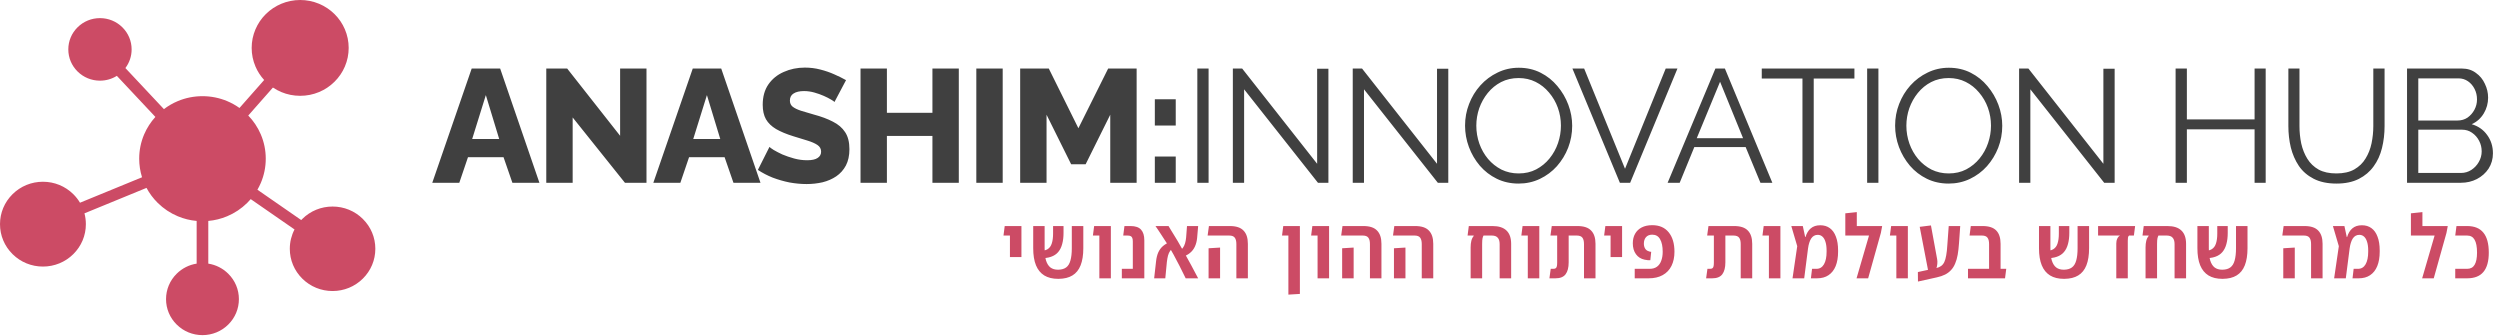<svg width="268" height="36" viewBox="0 0 268 36" fill="none" xmlns="http://www.w3.org/2000/svg">
<path d="M38.894 23.467C38.028 22.612 36.876 22.141 35.652 22.141C34.427 22.141 33.276 22.612 32.41 23.467C32.369 23.507 32.33 23.548 32.291 23.59L27.595 20.338C27.729 20.106 27.849 19.867 27.956 19.619C28.309 18.793 28.489 17.915 28.489 17.011C28.489 16.107 28.309 15.229 27.956 14.403C27.634 13.653 27.183 12.975 26.613 12.385L29.258 9.385C29.539 9.574 29.839 9.736 30.155 9.868C30.796 10.136 31.477 10.271 32.179 10.271C32.88 10.271 33.561 10.136 34.203 9.868C34.822 9.609 35.378 9.239 35.855 8.767C36.332 8.296 36.707 7.747 36.969 7.135C37.24 6.501 37.378 5.829 37.378 5.136C37.378 4.443 37.24 3.77 36.969 3.137C36.707 2.525 36.332 1.976 35.855 1.504C35.378 1.033 34.822 0.663 34.203 0.404C33.561 0.136 32.88 0 32.179 0C31.477 0 30.796 0.136 30.155 0.404C29.536 0.663 28.98 1.033 28.502 1.504C28.025 1.976 27.65 2.525 27.388 3.137C27.117 3.77 26.979 4.443 26.979 5.136C26.979 5.829 27.117 6.501 27.388 7.135C27.615 7.665 27.927 8.149 28.318 8.575L25.672 11.575C25.261 11.281 24.818 11.034 24.346 10.837C23.509 10.488 22.621 10.31 21.705 10.31C20.79 10.31 19.901 10.488 19.065 10.837C18.529 11.061 18.029 11.35 17.572 11.698L13.441 7.294C13.875 6.719 14.11 6.025 14.11 5.295C14.11 4.4 13.757 3.558 13.116 2.925C12.475 2.292 11.623 1.943 10.716 1.943C9.81 1.943 8.958 2.292 8.317 2.925C7.676 3.558 7.323 4.4 7.323 5.295C7.323 6.19 7.676 7.032 8.317 7.665C8.958 8.298 9.81 8.647 10.716 8.647C11.367 8.647 11.99 8.467 12.526 8.131L16.657 12.535C16.153 13.089 15.749 13.716 15.455 14.402C15.101 15.229 14.922 16.107 14.922 17.011C14.922 17.693 15.024 18.361 15.226 19.003L8.576 21.732C8.379 21.401 8.139 21.093 7.857 20.815C6.988 19.956 5.832 19.483 4.603 19.483C3.373 19.483 2.218 19.956 1.348 20.815C0.479 21.674 0 22.815 0 24.03C0 25.244 0.479 26.386 1.348 27.244C2.217 28.103 3.373 28.576 4.603 28.576C5.832 28.576 6.988 28.103 7.857 27.244C8.726 26.386 9.205 25.244 9.205 24.03C9.205 23.633 9.154 23.244 9.054 22.87L15.706 20.141C16.022 20.732 16.424 21.271 16.908 21.749C17.531 22.364 18.256 22.848 19.064 23.185C19.71 23.455 20.386 23.622 21.081 23.684V28.26C20.275 28.387 19.532 28.759 18.944 29.34C18.206 30.069 17.8 31.038 17.8 32.068C17.8 33.098 18.206 34.067 18.944 34.795C19.681 35.524 20.662 35.925 21.705 35.925C22.748 35.925 23.729 35.524 24.466 34.795C25.204 34.066 25.61 33.098 25.61 32.068C25.61 31.038 25.204 30.069 24.466 29.34C23.878 28.759 23.135 28.387 22.329 28.26V23.684C23.024 23.622 23.7 23.455 24.346 23.185C25.153 22.848 25.879 22.364 26.502 21.749C26.633 21.619 26.758 21.485 26.878 21.346L31.573 24.598C31.242 25.231 31.067 25.937 31.067 26.67C31.067 27.879 31.544 29.017 32.41 29.872C33.275 30.727 34.427 31.198 35.651 31.198C36.876 31.198 38.027 30.727 38.893 29.872C39.759 29.017 40.236 27.879 40.236 26.67C40.236 25.46 39.759 24.323 38.893 23.468L38.894 23.467Z" fill="#CC4B65"/>
<path d="M50.565 7.349H53.617L57.825 19.593H54.928L53.979 16.851H50.168L49.237 19.593H46.34L50.565 7.349ZM53.514 14.902L52.082 10.195L50.617 14.902H53.514ZM61.389 12.591V19.593H58.561V7.349H60.803L66.476 14.557V7.349H69.304V19.593H66.993L61.389 12.591ZM74.263 7.349H77.315L81.523 19.593H78.626L77.677 16.851H73.867L72.935 19.593H70.038L74.263 7.349ZM77.212 14.902L75.781 10.195L74.315 14.902H77.212ZM89.454 10.936C89.419 10.879 89.299 10.792 89.092 10.677C88.885 10.551 88.626 10.419 88.316 10.281C88.005 10.143 87.666 10.022 87.298 9.919C86.93 9.815 86.563 9.763 86.195 9.763C85.712 9.763 85.338 9.85 85.074 10.022C84.809 10.183 84.677 10.436 84.677 10.781C84.677 11.057 84.775 11.275 84.97 11.436C85.177 11.597 85.471 11.741 85.85 11.867C86.229 11.982 86.695 12.12 87.247 12.281C88.028 12.488 88.707 12.741 89.281 13.04C89.856 13.327 90.293 13.701 90.592 14.161C90.902 14.62 91.058 15.23 91.058 15.989C91.058 16.678 90.931 17.265 90.678 17.747C90.425 18.219 90.08 18.604 89.644 18.903C89.218 19.19 88.73 19.403 88.178 19.541C87.626 19.667 87.057 19.73 86.471 19.73C85.873 19.73 85.258 19.673 84.626 19.558C84.005 19.432 83.407 19.259 82.832 19.041C82.257 18.811 81.728 18.535 81.246 18.213L82.487 15.747C82.533 15.805 82.683 15.914 82.936 16.075C83.189 16.224 83.499 16.385 83.867 16.558C84.246 16.718 84.666 16.862 85.126 16.989C85.585 17.115 86.051 17.178 86.522 17.178C87.028 17.178 87.402 17.098 87.643 16.937C87.896 16.776 88.023 16.552 88.023 16.264C88.023 15.954 87.89 15.713 87.626 15.54C87.373 15.368 87.022 15.213 86.574 15.075C86.137 14.937 85.631 14.781 85.057 14.609C84.309 14.379 83.689 14.12 83.194 13.833C82.712 13.546 82.349 13.195 82.108 12.781C81.878 12.367 81.763 11.85 81.763 11.229C81.763 10.367 81.964 9.643 82.367 9.056C82.78 8.459 83.332 8.01 84.022 7.711C84.712 7.401 85.465 7.246 86.281 7.246C86.856 7.246 87.408 7.315 87.936 7.453C88.477 7.591 88.977 7.763 89.437 7.97C89.908 8.177 90.328 8.384 90.695 8.591L89.454 10.936ZM102.784 7.349V19.593H99.956V14.575H95.076V19.593H92.248V7.349H95.076V12.091H99.956V7.349H102.784ZM104.661 19.593V7.349H107.489V19.593H104.661ZM119.019 19.593V12.298L116.38 17.61H114.828L112.19 12.298V19.593H109.362V7.349H112.431L115.604 13.747L118.794 7.349H121.847V19.593H119.019ZM123.798 13.454V10.643H126.039V13.454H123.798ZM123.798 19.593V16.782H126.039V19.593H123.798ZM128.354 19.593V7.349H129.561V19.593H128.354ZM133.369 9.574V19.593H132.162V7.349H133.162L141.198 17.558V7.367H142.405V19.593H141.284L133.369 9.574ZM146.22 9.574V19.593H145.013V7.349H146.013L154.049 17.558V7.367H155.256V19.593H154.135L146.22 9.574ZM162.796 19.679C161.934 19.679 161.152 19.506 160.451 19.161C159.749 18.817 159.146 18.351 158.64 17.765C158.134 17.167 157.743 16.5 157.468 15.764C157.192 15.017 157.054 14.253 157.054 13.471C157.054 12.655 157.197 11.879 157.485 11.143C157.772 10.396 158.175 9.735 158.692 9.16C159.221 8.574 159.836 8.114 160.537 7.78C161.238 7.436 161.997 7.263 162.813 7.263C163.675 7.263 164.457 7.441 165.158 7.798C165.86 8.154 166.457 8.631 166.952 9.229C167.458 9.827 167.848 10.493 168.124 11.229C168.4 11.965 168.538 12.718 168.538 13.488C168.538 14.304 168.394 15.086 168.107 15.833C167.82 16.569 167.417 17.23 166.9 17.816C166.383 18.391 165.773 18.845 165.072 19.179C164.371 19.512 163.612 19.679 162.796 19.679ZM158.261 13.471C158.261 14.138 158.37 14.781 158.588 15.402C158.807 16.012 159.117 16.558 159.52 17.04C159.922 17.512 160.399 17.891 160.951 18.178C161.514 18.454 162.129 18.592 162.796 18.592C163.497 18.592 164.124 18.449 164.675 18.161C165.239 17.862 165.716 17.471 166.107 16.989C166.509 16.494 166.814 15.943 167.021 15.333C167.228 14.724 167.331 14.103 167.331 13.471C167.331 12.804 167.222 12.166 167.003 11.557C166.785 10.948 166.469 10.402 166.055 9.919C165.653 9.436 165.176 9.056 164.624 8.781C164.072 8.505 163.463 8.367 162.796 8.367C162.106 8.367 161.48 8.51 160.916 8.798C160.364 9.085 159.887 9.476 159.485 9.97C159.094 10.453 158.79 10.999 158.571 11.609C158.364 12.218 158.261 12.839 158.261 13.471ZM169.822 7.349L174.202 18.092L178.564 7.349H179.823L174.753 19.593H173.65L168.563 7.349H169.822ZM183.891 7.349H184.909L189.995 19.593H188.719L187.133 15.764H181.632L180.063 19.593H178.77L183.891 7.349ZM186.857 14.816L184.391 8.763L181.891 14.816H186.857ZM198.794 8.418H194.431V19.593H193.224V8.418H188.861V7.349H198.794V8.418ZM200.158 19.593V7.349H201.366V19.593H200.158ZM208.898 19.679C208.036 19.679 207.254 19.506 206.553 19.161C205.852 18.817 205.248 18.351 204.743 17.765C204.237 17.167 203.846 16.5 203.57 15.764C203.294 15.017 203.156 14.253 203.156 13.471C203.156 12.655 203.3 11.879 203.587 11.143C203.875 10.396 204.277 9.735 204.794 9.16C205.323 8.574 205.938 8.114 206.639 7.78C207.341 7.436 208.099 7.263 208.916 7.263C209.778 7.263 210.56 7.441 211.261 7.798C211.962 8.154 212.56 8.631 213.054 9.229C213.56 9.827 213.951 10.493 214.227 11.229C214.503 11.965 214.641 12.718 214.641 13.488C214.641 14.304 214.497 15.086 214.21 15.833C213.922 16.569 213.52 17.23 213.002 17.816C212.485 18.391 211.876 18.845 211.175 19.179C210.473 19.512 209.715 19.679 208.898 19.679ZM204.363 13.471C204.363 14.138 204.472 14.781 204.691 15.402C204.909 16.012 205.22 16.558 205.622 17.04C206.024 17.512 206.501 17.891 207.053 18.178C207.617 18.454 208.232 18.592 208.898 18.592C209.6 18.592 210.226 18.449 210.778 18.161C211.341 17.862 211.818 17.471 212.209 16.989C212.612 16.494 212.916 15.943 213.123 15.333C213.33 14.724 213.434 14.103 213.434 13.471C213.434 12.804 213.324 12.166 213.106 11.557C212.887 10.948 212.571 10.402 212.157 9.919C211.755 9.436 211.278 9.056 210.726 8.781C210.174 8.505 209.565 8.367 208.898 8.367C208.209 8.367 207.582 8.51 207.019 8.798C206.467 9.085 205.99 9.476 205.588 9.97C205.197 10.453 204.892 10.999 204.674 11.609C204.467 12.218 204.363 12.839 204.363 13.471ZM217.654 9.574V19.593H216.447V7.349H217.447L225.483 17.558V7.367H226.69V19.593H225.569L217.654 9.574ZM242.881 7.349V19.593H241.691V13.867H234.432V19.593H233.225V7.349H234.432V12.798H241.691V7.349H242.881ZM250.47 19.679C249.504 19.679 248.688 19.506 248.021 19.161C247.354 18.817 246.826 18.357 246.435 17.782C246.044 17.196 245.756 16.535 245.573 15.799C245.4 15.063 245.314 14.304 245.314 13.523V7.349H246.504V13.523C246.504 14.155 246.567 14.776 246.693 15.385C246.831 15.994 247.05 16.54 247.349 17.023C247.648 17.506 248.05 17.891 248.556 18.178C249.062 18.454 249.694 18.592 250.453 18.592C251.234 18.592 251.878 18.449 252.384 18.161C252.901 17.862 253.304 17.471 253.591 16.989C253.89 16.506 254.103 15.966 254.229 15.368C254.355 14.758 254.419 14.143 254.419 13.523V7.349H255.626V13.523C255.626 14.339 255.534 15.121 255.35 15.868C255.166 16.615 254.867 17.27 254.453 17.834C254.051 18.397 253.522 18.845 252.867 19.179C252.211 19.512 251.412 19.679 250.47 19.679ZM267.243 16.437C267.243 17.046 267.087 17.592 266.777 18.075C266.467 18.546 266.047 18.92 265.518 19.196C265.001 19.46 264.432 19.593 263.811 19.593H258.034V7.349H263.932C264.507 7.349 265.001 7.505 265.415 7.815C265.84 8.114 266.162 8.505 266.38 8.987C266.61 9.459 266.725 9.953 266.725 10.47C266.725 11.08 266.57 11.643 266.26 12.16C265.949 12.678 265.518 13.063 264.966 13.316C265.668 13.523 266.219 13.908 266.622 14.471C267.036 15.034 267.243 15.69 267.243 16.437ZM266.036 16.23C266.036 15.816 265.944 15.437 265.76 15.092C265.576 14.736 265.323 14.448 265.001 14.23C264.691 14.011 264.334 13.902 263.932 13.902H259.241V18.541H263.811C264.225 18.541 264.599 18.431 264.932 18.213C265.265 17.995 265.53 17.713 265.725 17.368C265.932 17.012 266.036 16.632 266.036 16.23ZM259.241 8.401V12.919H263.449C263.851 12.919 264.208 12.816 264.518 12.609C264.828 12.39 265.076 12.109 265.26 11.764C265.444 11.419 265.535 11.051 265.535 10.66C265.535 10.246 265.449 9.873 265.277 9.539C265.104 9.194 264.869 8.919 264.57 8.712C264.271 8.505 263.932 8.401 263.552 8.401H259.241Z" fill="#404040"/>
<path d="M108.265 27.557V24.232H109.498V27.557H108.265ZM107.574 25.25L107.705 24.232H108.956V25.25H107.574ZM113.431 29.892C112.84 29.892 112.345 29.771 111.946 29.528C111.554 29.285 111.258 28.924 111.059 28.445C110.86 27.959 110.76 27.346 110.76 26.605V24.232H111.984V26.595C111.984 27.137 112.033 27.579 112.133 27.922C112.239 28.258 112.395 28.507 112.6 28.669C112.812 28.831 113.083 28.912 113.413 28.912H113.45C113.799 28.905 114.079 28.825 114.291 28.669C114.502 28.513 114.655 28.267 114.748 27.931C114.848 27.588 114.898 27.146 114.898 26.605V24.232H116.131V26.605C116.131 27.346 116.034 27.959 115.841 28.445C115.648 28.93 115.355 29.292 114.963 29.528C114.577 29.765 114.082 29.886 113.478 29.892H113.431ZM111.488 27.679L111.414 26.885C111.787 26.904 112.08 26.848 112.292 26.717C112.51 26.586 112.662 26.38 112.749 26.1C112.843 25.82 112.89 25.465 112.89 25.035V24.232H114.01V24.97C114.01 25.412 113.964 25.805 113.87 26.147C113.783 26.489 113.64 26.779 113.441 27.016C113.248 27.246 112.989 27.417 112.665 27.529C112.348 27.641 111.955 27.691 111.488 27.679ZM117.851 29.836V24.232H119.084V29.836H117.851ZM117.16 25.25L117.291 24.232H118.664V25.25H117.16ZM121.438 29.836V25.876C121.438 25.72 121.419 25.599 121.382 25.512C121.35 25.418 121.294 25.353 121.213 25.316C121.139 25.272 121.024 25.25 120.868 25.25H120.41L120.541 24.232H121.195C121.718 24.232 122.095 24.363 122.325 24.624C122.555 24.88 122.671 25.256 122.671 25.755V29.836H121.438ZM120.261 29.836V28.818H122.026V29.836H120.261ZM127.106 29.836C126.882 29.363 126.661 28.918 126.443 28.501C126.231 28.084 126.019 27.682 125.808 27.296C125.596 26.91 125.378 26.539 125.154 26.184C125.048 26.016 124.933 25.839 124.808 25.652C124.684 25.459 124.562 25.272 124.444 25.091C124.326 24.911 124.217 24.746 124.117 24.596C124.017 24.447 123.933 24.326 123.865 24.232H125.266C125.359 24.375 125.459 24.54 125.565 24.727C125.677 24.908 125.792 25.095 125.91 25.288C126.029 25.481 126.144 25.671 126.256 25.857C126.48 26.244 126.714 26.654 126.957 27.09C127.199 27.526 127.449 27.978 127.704 28.445C127.959 28.905 128.205 29.369 128.442 29.836H127.106ZM123.725 29.836L123.93 28.015C123.968 27.654 124.045 27.336 124.164 27.062C124.288 26.788 124.46 26.558 124.678 26.371C124.902 26.178 125.179 26.026 125.509 25.913L125.798 26.605C125.649 26.667 125.527 26.767 125.434 26.904C125.341 27.034 125.266 27.199 125.21 27.399C125.16 27.592 125.12 27.819 125.088 28.08L124.92 29.836H123.725ZM126.742 27.529L126.434 26.848C126.583 26.791 126.707 26.698 126.807 26.567C126.907 26.43 126.985 26.265 127.041 26.072C127.097 25.879 127.134 25.674 127.153 25.456L127.246 24.232H128.442L128.33 25.521C128.298 25.851 128.221 26.153 128.096 26.427C127.972 26.701 127.794 26.931 127.564 27.118C127.34 27.305 127.066 27.442 126.742 27.529ZM132.539 29.836V26.166C132.539 25.86 132.483 25.633 132.371 25.484C132.259 25.328 132.06 25.25 131.773 25.25H129.457L129.597 24.232H131.839C132.511 24.232 133 24.394 133.305 24.718C133.617 25.035 133.772 25.509 133.772 26.138V29.836H132.539ZM129.56 29.836V26.614L130.793 26.539V29.836H129.56ZM138.115 31.583V24.232H139.348V31.508L138.115 31.583ZM137.434 25.25L137.564 24.232H138.928V25.25H137.434ZM141.244 29.836V24.232H142.477V29.836H141.244ZM140.553 25.25L140.684 24.232H142.057V25.25H140.553ZM146.858 29.836V26.166C146.858 25.86 146.802 25.633 146.689 25.484C146.577 25.328 146.378 25.25 146.092 25.25H143.775L143.915 24.232H146.157C146.83 24.232 147.318 24.394 147.624 24.718C147.935 25.035 148.091 25.509 148.091 26.138V29.836H146.858ZM143.878 29.836V26.614L145.111 26.539V29.836H143.878ZM152.412 29.836V26.166C152.412 25.86 152.356 25.633 152.244 25.484C152.132 25.328 151.933 25.25 151.646 25.25H149.33L149.47 24.232H151.712C152.384 24.232 152.873 24.394 153.178 24.718C153.489 25.035 153.645 25.509 153.645 26.138V29.836H152.412ZM149.432 29.836V26.614L150.665 26.539V29.836H149.432ZM159.996 24.232C160.669 24.232 161.17 24.394 161.5 24.718C161.83 25.035 161.995 25.509 161.995 26.138V29.836H160.762V26.166C160.762 25.86 160.694 25.633 160.557 25.484C160.426 25.328 160.214 25.25 159.922 25.25H159.034C159.003 25.3 158.969 25.39 158.932 25.521C158.9 25.652 158.885 25.864 158.885 26.156V29.836H157.652V26.521C157.652 26.259 157.677 26.026 157.727 25.82C157.776 25.608 157.867 25.428 157.998 25.278L157.885 25.213V24.232H159.996ZM157.325 25.25L157.456 24.232H159.417V25.25H157.325ZM163.78 29.836V24.232H165.013V29.836H163.78ZM163.089 25.25L163.22 24.232H164.593V25.25H163.089ZM169.805 29.836V26.166C169.805 25.86 169.749 25.633 169.637 25.484C169.525 25.328 169.322 25.25 169.03 25.25H166.928V24.232H169.104C169.777 24.232 170.266 24.394 170.571 24.718C170.882 25.035 171.038 25.509 171.038 26.138V29.836H169.805ZM166.097 29.836L166.237 28.818H166.508C166.638 28.818 166.732 28.793 166.788 28.744C166.844 28.694 166.881 28.619 166.9 28.519C166.919 28.414 166.928 28.286 166.928 28.137V24.484H168.161V28.127C168.161 28.681 168.052 29.105 167.834 29.397C167.616 29.69 167.255 29.836 166.751 29.836H166.097ZM166.209 25.25L166.349 24.232H167.685V25.25H166.209ZM172.654 27.557V24.232H173.887V27.557H172.654ZM171.963 25.25L172.094 24.232H173.345V25.25H171.963ZM175.242 29.836V28.818H176.84C177.157 28.818 177.419 28.744 177.624 28.594C177.83 28.445 177.982 28.233 178.082 27.959C178.188 27.679 178.241 27.355 178.241 26.988C178.241 26.415 178.147 25.966 177.96 25.642C177.78 25.319 177.5 25.157 177.12 25.157C176.827 25.157 176.603 25.247 176.447 25.428C176.298 25.602 176.223 25.832 176.223 26.119C176.223 26.318 176.267 26.492 176.354 26.642C176.441 26.785 176.566 26.882 176.727 26.931C176.777 26.95 176.824 26.966 176.868 26.978C176.917 26.991 176.964 26.997 177.008 26.997L176.914 27.894C176.846 27.9 176.762 27.9 176.662 27.894C176.562 27.887 176.444 27.869 176.307 27.838C175.909 27.757 175.597 27.561 175.373 27.249C175.149 26.938 175.037 26.549 175.037 26.082C175.037 25.689 175.118 25.35 175.28 25.063C175.442 24.771 175.678 24.544 175.99 24.382C176.301 24.22 176.678 24.139 177.12 24.139C177.879 24.139 178.465 24.391 178.876 24.895C179.293 25.4 179.502 26.097 179.502 26.988C179.502 27.567 179.396 28.071 179.184 28.501C178.972 28.93 178.658 29.26 178.241 29.491C177.83 29.721 177.325 29.836 176.727 29.836H175.242ZM186.604 29.836V26.166C186.604 25.86 186.548 25.633 186.436 25.484C186.324 25.328 186.122 25.25 185.829 25.25H183.727V24.232H185.904C186.576 24.232 187.065 24.394 187.37 24.718C187.682 25.035 187.837 25.509 187.837 26.138V29.836H186.604ZM182.896 29.836L183.036 28.818H183.307C183.438 28.818 183.531 28.793 183.587 28.744C183.643 28.694 183.681 28.619 183.699 28.519C183.718 28.414 183.727 28.286 183.727 28.137V24.484H184.96V28.127C184.96 28.681 184.851 29.105 184.634 29.397C184.416 29.69 184.054 29.836 183.55 29.836H182.896ZM183.008 25.25L183.148 24.232H184.484V25.25H183.008ZM189.627 29.836V24.232H190.86V29.836H189.627ZM188.936 25.25L189.067 24.232H190.44V25.25H188.936ZM192.158 29.836L192.663 26.39L192.028 24.232H193.261L193.513 25.409H193.55C193.606 25.216 193.681 25.042 193.774 24.886C193.868 24.724 193.98 24.59 194.111 24.484C194.241 24.372 194.391 24.288 194.559 24.232C194.727 24.176 194.92 24.148 195.138 24.148C195.537 24.148 195.876 24.251 196.156 24.456C196.443 24.662 196.66 24.967 196.81 25.372C196.966 25.77 197.043 26.265 197.043 26.857V26.978C197.043 27.582 196.956 28.099 196.782 28.529C196.608 28.952 196.352 29.276 196.016 29.5C195.686 29.724 195.275 29.836 194.783 29.836H194.129L194.251 28.818H194.727C195.076 28.818 195.343 28.656 195.53 28.333C195.717 28.009 195.811 27.557 195.811 26.978V26.857C195.811 26.483 195.77 26.172 195.689 25.923C195.614 25.674 195.505 25.487 195.362 25.362C195.225 25.238 195.057 25.175 194.858 25.175C194.708 25.175 194.574 25.21 194.456 25.278C194.344 25.34 194.244 25.437 194.157 25.568C194.076 25.692 194.008 25.845 193.952 26.026C193.896 26.2 193.852 26.402 193.821 26.633L193.41 29.836H192.158ZM199.05 24.232H201.768L201.628 24.97L200.265 29.836H199.022L200.358 25.25H197.817V22.868L199.05 22.738V24.232ZM203.289 29.836V24.232H204.522V29.836H203.289ZM202.598 25.25L202.729 24.232H204.102V25.25H202.598ZM205.606 30.182L205.596 29.164L207.577 28.734C207.776 28.691 207.944 28.619 208.081 28.519C208.224 28.42 208.339 28.28 208.427 28.099C208.514 27.919 208.582 27.679 208.632 27.38C208.688 27.081 208.729 26.71 208.754 26.268L208.903 24.232H210.136L210.005 26.082C209.974 26.536 209.927 26.944 209.865 27.305C209.803 27.66 209.712 27.975 209.594 28.248C209.482 28.523 209.336 28.756 209.155 28.949C208.981 29.142 208.766 29.304 208.511 29.435C208.262 29.559 207.966 29.659 207.623 29.734L205.606 30.182ZM206.764 29.36L205.793 24.316L206.998 24.167L207.661 27.782C207.692 27.937 207.698 28.108 207.679 28.295C207.667 28.482 207.623 28.666 207.549 28.846C207.48 29.027 207.377 29.198 207.24 29.36H206.764ZM213.229 29.836V26.166C213.229 25.86 213.173 25.633 213.061 25.484C212.949 25.328 212.75 25.25 212.463 25.25H211.137L211.268 24.232H212.529C213.207 24.232 213.699 24.394 214.005 24.718C214.31 25.035 214.462 25.509 214.462 26.138V28.921C214.425 29.077 214.353 29.232 214.247 29.388C214.148 29.544 214.042 29.693 213.93 29.836H213.229ZM210.969 29.836V28.818H215.069L214.939 29.836H210.969ZM221.251 29.892C220.659 29.892 220.164 29.771 219.766 29.528C219.374 29.285 219.078 28.924 218.879 28.445C218.679 27.959 218.58 27.346 218.58 26.605V24.232H219.803V26.595C219.803 27.137 219.853 27.579 219.953 27.922C220.059 28.258 220.214 28.507 220.42 28.669C220.631 28.831 220.902 28.912 221.232 28.912H221.27C221.618 28.905 221.899 28.825 222.11 28.669C222.322 28.513 222.475 28.267 222.568 27.931C222.668 27.588 222.717 27.146 222.717 26.605V24.232H223.95V26.605C223.95 27.346 223.854 27.959 223.661 28.445C223.468 28.93 223.175 29.292 222.783 29.528C222.397 29.765 221.902 29.886 221.298 29.892H221.251ZM219.308 27.679L219.233 26.885C219.607 26.904 219.9 26.848 220.111 26.717C220.329 26.586 220.482 26.38 220.569 26.1C220.663 25.82 220.709 25.465 220.709 25.035V24.232H221.83V24.97C221.83 25.412 221.783 25.805 221.69 26.147C221.603 26.489 221.46 26.779 221.26 27.016C221.067 27.246 220.809 27.417 220.485 27.529C220.168 27.641 219.775 27.691 219.308 27.679ZM224.914 25.25V24.232H228.884L228.753 25.25H224.914ZM226.866 29.836V26.091C226.866 26.01 226.876 25.916 226.894 25.811C226.919 25.699 226.96 25.593 227.016 25.493C227.078 25.387 227.159 25.306 227.259 25.25H228.239C228.171 25.3 228.13 25.375 228.118 25.474C228.105 25.574 228.099 25.686 228.099 25.811V29.836H226.866ZM232.348 24.232C233.02 24.232 233.522 24.394 233.852 24.718C234.182 25.035 234.347 25.509 234.347 26.138V29.836H233.114V26.166C233.114 25.86 233.045 25.633 232.908 25.484C232.778 25.328 232.566 25.25 232.273 25.25H231.386C231.355 25.3 231.32 25.39 231.283 25.521C231.252 25.652 231.236 25.864 231.236 26.156V29.836H230.003V26.521C230.003 26.259 230.028 26.026 230.078 25.82C230.128 25.608 230.218 25.428 230.349 25.278L230.237 25.213V24.232H232.348ZM229.676 25.25L229.807 24.232H231.769V25.25H229.676ZM238.234 29.892C237.642 29.892 237.147 29.771 236.748 29.528C236.356 29.285 236.06 28.924 235.861 28.445C235.662 27.959 235.562 27.346 235.562 26.605V24.232H236.786V26.595C236.786 27.137 236.836 27.579 236.935 27.922C237.041 28.258 237.197 28.507 237.402 28.669C237.614 28.831 237.885 28.912 238.215 28.912H238.252C238.601 28.905 238.881 28.825 239.093 28.669C239.305 28.513 239.457 28.267 239.551 27.931C239.65 27.588 239.7 27.146 239.7 26.605V24.232H240.933V26.605C240.933 27.346 240.836 27.959 240.643 28.445C240.45 28.93 240.158 29.292 239.765 29.528C239.379 29.765 238.884 29.886 238.28 29.892H238.234ZM236.291 27.679L236.216 26.885C236.59 26.904 236.882 26.848 237.094 26.717C237.312 26.586 237.464 26.38 237.552 26.1C237.645 25.82 237.692 25.465 237.692 25.035V24.232H238.813V24.97C238.813 25.412 238.766 25.805 238.673 26.147C238.585 26.489 238.442 26.779 238.243 27.016C238.05 27.246 237.791 27.417 237.468 27.529C237.15 27.641 236.758 27.691 236.291 27.679ZM247.747 29.836V26.166C247.747 25.86 247.691 25.633 247.579 25.484C247.467 25.328 247.267 25.25 246.981 25.25H244.664L244.805 24.232H247.046C247.719 24.232 248.208 24.394 248.513 24.718C248.824 25.035 248.98 25.509 248.98 26.138V29.836H247.747ZM244.767 29.836V26.614L246 26.539V29.836H244.767ZM250.219 29.836L250.723 26.39L250.088 24.232H251.321L251.573 25.409H251.611C251.667 25.216 251.741 25.042 251.835 24.886C251.928 24.724 252.04 24.59 252.171 24.484C252.302 24.372 252.451 24.288 252.619 24.232C252.787 24.176 252.981 24.148 253.198 24.148C253.597 24.148 253.936 24.251 254.217 24.456C254.503 24.662 254.721 24.967 254.87 25.372C255.026 25.77 255.104 26.265 255.104 26.857V26.978C255.104 27.582 255.017 28.099 254.842 28.529C254.668 28.952 254.413 29.276 254.076 29.5C253.746 29.724 253.335 29.836 252.844 29.836H252.19L252.311 28.818H252.787C253.136 28.818 253.404 28.656 253.591 28.333C253.778 28.009 253.871 27.557 253.871 26.978V26.857C253.871 26.483 253.831 26.172 253.75 25.923C253.675 25.674 253.566 25.487 253.423 25.362C253.286 25.238 253.118 25.175 252.918 25.175C252.769 25.175 252.635 25.21 252.517 25.278C252.405 25.34 252.305 25.437 252.218 25.568C252.137 25.692 252.068 25.845 252.012 26.026C251.956 26.2 251.913 26.402 251.881 26.633L251.47 29.836H250.219ZM259.683 24.232H262.401L262.26 24.97L260.897 29.836H259.654L260.99 25.25H258.45V22.868L259.683 22.738V24.232ZM263.202 29.836V28.818H264.473C264.84 28.818 265.108 28.675 265.276 28.389C265.45 28.102 265.538 27.666 265.538 27.081C265.538 26.458 265.45 25.997 265.276 25.699C265.108 25.4 264.84 25.25 264.473 25.25H263.202L263.333 24.232H264.473C265.257 24.232 265.84 24.469 266.219 24.942C266.605 25.409 266.798 26.122 266.798 27.081C266.798 28.009 266.605 28.7 266.219 29.155C265.84 29.609 265.257 29.836 264.473 29.836H263.202Z" fill="#CC4B65"/>
</svg>

